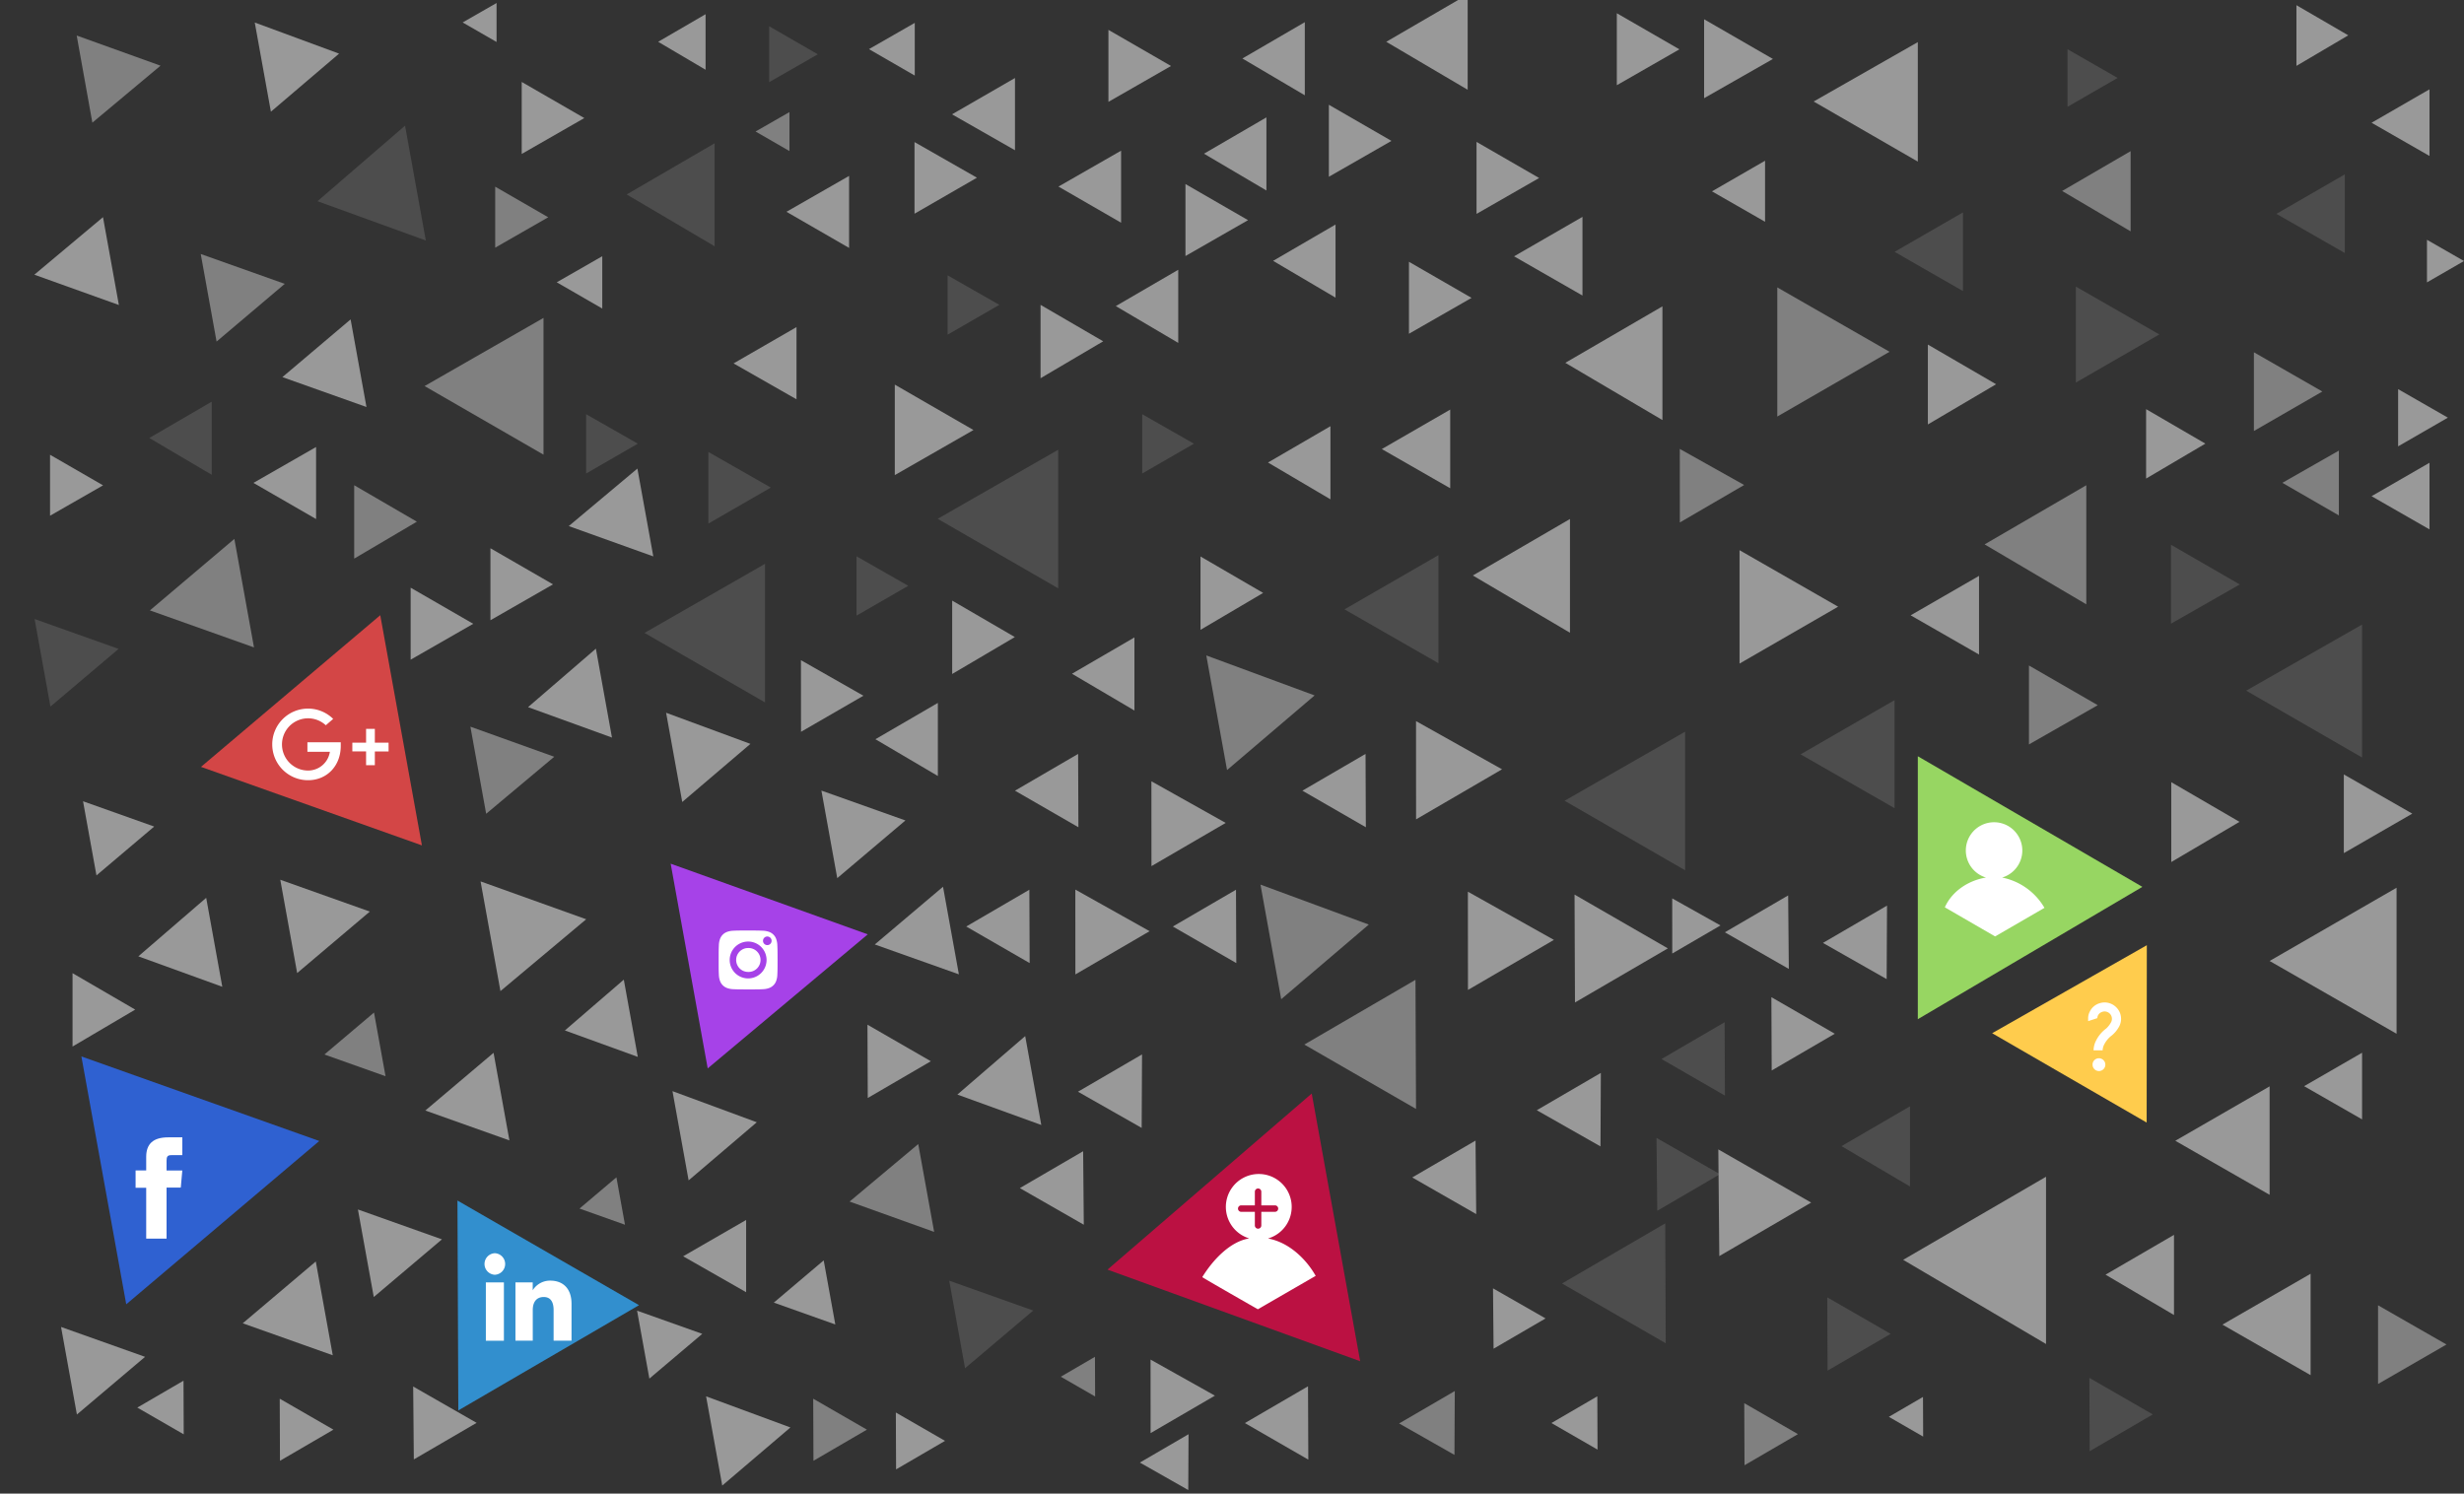 <svg xmlns="http://www.w3.org/2000/svg" viewBox="0 0 1470.13 891.24"><rect x="0" y="0" width="1470.13" height="891.24" fill="#333333" stroke="none"/><defs><style>.cls-1{fill:#4d4d4d;}.cls-2{fill:#999;}.cls-3{fill:gray;}.cls-4{fill:#ffcc4d;}.cls-5{fill:#97d662;}.cls-6{fill:#a642e8;}.cls-7{fill:#2f61d1;}.cls-8{fill:#bb1142;}.cls-9{fill:#d34646;}.cls-10{fill:#328fce;}.cls-11{fill:#fff;}</style></defs><title>RaspInst</title><g id="Branding"><polygon class="cls-1" points="1028.99 609.99 991.32 631.93 1029.17 653.75 1028.99 609.99"/><polygon class="cls-1" points="1026.22 700.64 988.35 679 988.79 722.49 1026.22 700.64"/><polygon class="cls-2" points="661.34 17.82 661.34 60.78 698.69 39.37 661.34 17.82"/><polygon class="cls-2" points="707.29 109.82 707.29 152.78 744.64 131.37 707.29 109.82"/><polygon class="cls-2" points="880.96 84.67 880.96 127.63 918.31 106.22 880.96 84.67"/><polygon class="cls-2" points="792.86 62.52 792.86 105.48 830.21 84.07 792.86 62.52"/><polygon class="cls-2" points="840.64 156.21 840.64 199.16 877.99 177.75 840.64 156.21"/><polygon class="cls-2" points="964.66 7.89 964.66 50.85 1002.01 29.44 964.66 7.89"/><polygon class="cls-2" points="665.74 182.65 702.99 204.61 702.99 160.98 665.74 182.65"/><polygon class="cls-2" points="756.54 275.99 793.8 297.95 793.8 254.32 756.54 275.99"/><polygon class="cls-2" points="718.35 91.71 755.6 113.67 755.6 70.04 718.35 91.71"/><polygon class="cls-2" points="759.59 155.65 796.84 177.61 796.84 133.98 759.59 155.65"/><polygon class="cls-2" points="827.1 24.94 875.67 53.56 875.67 -3.31 827.1 24.94"/><polygon class="cls-2" points="741.26 34.9 778.51 56.86 778.51 13.23 741.26 34.9"/><polygon class="cls-3" points="1060.41 248.55 1060.41 171.5 1127.4 209.9 1060.41 248.55"/><polygon class="cls-2" points="944.17 129.41 944.17 176.35 903.36 152.95 944.17 129.41"/><polygon class="cls-2" points="865.26 244.41 865.26 291.35 824.45 267.96 865.26 244.41"/><polygon class="cls-2" points="1016.75 11.5 1057.8 35.18 1016.75 58.59 1016.75 11.5"/><polygon class="cls-2" points="1144.25 96.43 1082.1 60.57 1144.25 25.13 1144.25 96.43"/><polygon class="cls-2" points="933.93 216.5 991.88 182.8 991.88 250.65 933.93 216.5"/><polygon class="cls-2" points="878.76 343.4 936.71 309.7 936.71 377.56 878.76 343.4"/><polygon class="cls-2" points="1190.96 229.28 1150.25 253.27 1150.25 205.61 1190.96 229.28"/><polygon class="cls-1" points="1233.58 63.73 1233.58 29.37 1263.45 46.5 1233.58 63.73"/><polygon class="cls-2" points="1053.11 95.91 1053.11 132.33 1021.44 114.18 1053.11 95.91"/><polygon class="cls-3" points="1395.47 307.56 1361.76 288.11 1395.47 268.89 1395.47 307.56"/><polygon class="cls-3" points="1230.37 113.96 1271.22 90.2 1271.22 138.04 1230.37 113.96"/><polygon class="cls-2" points="1315.82 264.72 1280.46 285.56 1280.46 244.15 1315.82 264.72"/><polygon class="cls-3" points="1344.78 257.18 1344.78 210.21 1385.62 233.62 1344.78 257.18"/><polygon class="cls-3" points="1418.85 825.84 1418.85 778.88 1459.68 802.28 1418.85 825.84"/><polygon class="cls-2" points="1430.83 266.34 1430.83 232.21 1460.51 249.22 1430.83 266.34"/><polygon class="cls-2" points="1409.31 628.18 1409.31 667.94 1374.74 648.13 1409.31 628.18"/><polygon class="cls-2" points="1378.61 760.07 1378.61 820.57 1326.01 790.41 1378.61 760.07"/><polygon class="cls-2" points="1449.54 276.14 1449.54 315.89 1414.98 296.08 1449.54 276.14"/><polygon class="cls-2" points="1449.54 53.3 1449.54 93.06 1414.98 73.25 1449.54 53.3"/><polygon class="cls-2" points="1401.08 21.08 1370.16 39.3 1370.16 3.1 1401.08 21.08"/><polygon class="cls-1" points="1238.56 228.28 1238.56 171.03 1288.34 199.56 1238.56 228.28"/><polygon class="cls-2" points="1448.04 168.5 1448.04 143.09 1470.13 155.75 1448.04 168.5"/><polygon class="cls-1" points="1399.02 104.05 1399.02 150.99 1358.21 127.6 1399.02 104.05"/><polygon class="cls-2" points="1354.15 648.25 1354.15 712.96 1297.88 680.71 1354.15 648.25"/><polygon class="cls-2" points="1429.9 529.72 1429.9 616.85 1354.15 573.42 1429.9 529.72"/><polygon class="cls-2" points="1398.43 509.07 1398.43 462.11 1439.27 485.51 1398.43 509.07"/><polygon class="cls-1" points="1171.19 126.74 1171.19 173.68 1130.38 150.28 1171.19 126.74"/><polygon class="cls-1" points="1130.38 417.77 1130.38 482.25 1074.31 450.12 1130.38 417.77"/><polygon class="cls-1" points="858.24 331.27 858.24 395.75 802.18 363.61 858.24 331.27"/><polygon class="cls-1" points="1295.3 325.07 1336.35 348.75 1295.3 372.16 1295.3 325.07"/><polygon class="cls-1" points="1409.31 452 1340.18 412.12 1409.31 372.69 1409.31 452"/><polygon class="cls-3" points="1184.1 324.84 1244.78 289.55 1244.78 360.6 1184.1 324.84"/><polygon class="cls-2" points="1336.18 490.4 1295.47 514.39 1295.47 466.73 1336.18 490.4"/><polygon class="cls-2" points="1037.88 395.96 1037.88 328.3 1096.7 362.02 1037.88 395.96"/><polygon class="cls-2" points="1180.78 343.63 1180.78 390.57 1139.97 367.17 1180.78 343.63"/><polygon class="cls-3" points="1210.56 397.11 1251.61 420.79 1210.56 444.2 1210.56 397.11"/><polygon class="cls-4" points="1280.79 669.84 1188.6 616.53 1280.89 564.02 1280.79 669.84"/><polygon class="cls-1" points="1098.73 683.91 1139.58 660.15 1139.58 707.99 1098.73 683.91"/><polygon class="cls-2" points="1135.52 751.75 1220.75 702.18 1220.75 801.98 1135.52 751.75"/><polygon class="cls-2" points="1256.25 760.61 1297.1 736.85 1297.1 784.68 1256.25 760.61"/><polygon class="cls-5" points="1278.24 529.2 1144.25 608.17 1144.25 451.26 1278.24 529.2"/><polygon class="cls-2" points="562.65 529.13 572.11 581.4 521.94 563.57 562.65 529.13"/><polygon class="cls-1" points="575.8 816.44 566.35 764.2 616.48 782.01 575.8 816.44"/><polygon class="cls-3" points="557.35 735.08 506.9 716.99 547.86 682.68 557.35 735.08"/><polygon class="cls-6" points="400.15 515.37 517.74 557.54 422.25 637.53 400.15 515.37"/><polygon class="cls-3" points="816.68 551.7 764.42 596.24 752.05 527.85 816.68 551.7"/><polygon class="cls-3" points="784.36 414.97 732.11 459.5 719.73 391.11 784.36 414.97"/><polygon class="cls-2" points="571.21 653.14 611.68 618.24 621.28 671.29 571.21 653.14"/><polygon class="cls-2" points="491.46 752.08 498.38 790.32 461.69 777.28 491.46 752.08"/><polygon class="cls-2" points="387.44 822.63 380.11 782.09 419.01 795.92 387.44 822.63"/><polygon class="cls-2" points="286.73 525.94 349.75 548.53 298.58 591.4 286.73 525.94"/><polygon class="cls-2" points="451.54 669.67 410.86 704.34 401.23 651.1 451.54 669.67"/><polygon class="cls-2" points="471.6 851.78 430.92 886.45 421.28 833.21 471.6 851.78"/><polygon class="cls-2" points="337.03 614.88 372.19 584.57 380.53 630.65 337.03 614.88"/><polygon class="cls-2" points="82.54 570.66 123.03 535.74 132.63 588.82 82.54 570.66"/><polygon class="cls-2" points="294.48 628.22 303.94 680.49 253.77 662.66 294.48 628.22"/><polygon class="cls-3" points="139.83 321.58 151.54 386.31 89.44 364.23 139.83 321.58"/><polygon class="cls-3" points="223.15 604.2 230.03 642.19 193.57 629.23 223.15 604.2"/><polygon class="cls-7" points="75.32 778.29 48.56 630.39 190.49 680.84 75.32 778.29"/><polygon class="cls-2" points="177.3 580.63 167.23 524.96 220.65 543.95 177.3 580.63"/><polygon class="cls-2" points="57.55 522.37 49.54 478.12 92 493.21 57.55 522.37"/><polygon class="cls-8" points="660.77 757.6 782.64 652.52 811.53 812.26 660.77 757.6"/><polygon class="cls-3" points="367.78 702.53 372.89 730.81 345.76 721.16 367.78 702.53"/><polygon class="cls-2" points="188.41 752.74 198.54 808.71 144.83 789.62 188.41 752.74"/><polygon class="cls-2" points="223.01 773.95 213.55 721.71 263.69 739.53 223.01 773.95"/><polygon class="cls-2" points="45.88 844.06 36.43 791.82 86.56 809.64 45.88 844.06"/><polygon class="cls-1" points="30.09 421.62 20.64 369.38 70.77 387.2 30.09 421.62"/><polygon class="cls-9" points="226.88 367.1 251.73 504.45 119.92 457.6 226.88 367.1"/><polygon class="cls-2" points="499.54 523.99 490.09 471.75 540.22 489.57 499.54 523.99"/><polygon class="cls-2" points="389.79 332.01 339.34 313.92 380.3 279.6 389.79 332.01"/><polygon class="cls-3" points="280.66 433.62 330.69 451.56 290.07 485.59 280.66 433.62"/><polygon class="cls-2" points="447.74 443.88 407.06 478.55 397.43 425.31 447.74 443.88"/><polygon class="cls-2" points="315.06 421.96 355.53 387.06 365.13 440.11 315.06 421.96"/><polygon class="cls-2" points="209.19 190.59 218.65 242.86 168.49 225.03 209.19 190.59"/><polygon class="cls-3" points="129.22 203.81 119.77 151.56 169.9 169.38 129.22 203.81"/><polygon class="cls-2" points="70.93 182 20.48 163.91 61.45 129.59 70.93 182"/><polygon class="cls-3" points="45.76 21.2 95.78 39.19 55.11 73.18 45.76 21.2"/><polygon class="cls-2" points="202.31 32 161.63 66.66 152 13.43 202.31 32"/><polygon class="cls-1" points="189.42 120.06 241.67 75 254.07 143.5 189.42 120.06"/><polygon class="cls-2" points="737.45 530.91 699.77 552.86 737.63 574.68 737.45 530.91"/><polygon class="cls-2" points="814.74 449.87 777.07 471.81 814.92 493.63 814.74 449.87"/><polygon class="cls-2" points="614.16 530.91 576.49 552.86 614.34 574.68 614.16 530.91"/><polygon class="cls-2" points="643.25 449.87 605.58 471.81 643.43 493.63 643.25 449.87"/><polygon class="cls-2" points="517.75 655.18 555.39 633.25 517.56 611.44 517.75 655.18"/><polygon class="cls-2" points="608.48 708.95 646.64 730.81 646.25 686.95 608.48 708.95"/><polygon class="cls-2" points="284.37 849.03 246.52 827.35 246.91 870.85 284.37 849.03"/><polygon class="cls-2" points="641.59 530.82 641.62 581.45 685.91 555.65 641.59 530.82"/><polygon class="cls-2" points="686.98 466.2 687.01 516.83 731.3 491.04 686.98 466.2"/><polygon class="cls-2" points="997.72 536.08 997.74 568.98 1026.52 552.22 997.72 536.08"/><polygon class="cls-2" points="681.17 673.03 681.39 629.17 643.16 651.44 681.17 673.03"/><polygon class="cls-2" points="109.49 823.87 81.93 839.92 109.62 855.88 109.49 823.87"/><polygon class="cls-2" points="534.64 876.8 563.85 859.78 534.5 842.86 534.64 876.8"/><polygon class="cls-2" points="922.15 786.72 890.8 768.77 891.13 804.79 922.15 786.72"/><polygon class="cls-2" points="686.47 811.28 686.5 855.14 724.87 832.8 686.47 811.28"/><polygon class="cls-3" points="867.79 868.15 867.99 830.05 834.78 849.39 867.79 868.15"/><polygon class="cls-2" points="780.42 827.22 742.75 849.16 780.6 870.98 780.42 827.22"/><polygon class="cls-1" points="993.55 730 931.97 765.87 993.84 801.53 993.55 730"/><polygon class="cls-2" points="953.03 833.2 925.65 849.14 953.16 865 953.03 833.2"/><polygon class="cls-3" points="485.35 871.67 517.23 853.09 485.19 834.62 485.35 871.67"/><polygon class="cls-2" points="167.05 871.67 198.94 853.09 166.9 834.62 167.05 871.67"/><polygon class="cls-3" points="1040.85 874.33 1072.74 855.76 1040.7 837.29 1040.85 874.33"/><polygon class="cls-2" points="708.97 889.12 709.14 855.81 680.1 872.73 708.97 889.12"/><polygon class="cls-3" points="653.3 809.63 632.92 821.5 653.4 833.3 653.3 809.63"/><polygon class="cls-2" points="1147.34 833.57 1126.97 845.44 1147.44 857.24 1147.34 833.57"/><polygon class="cls-10" points="273.45 841.61 381.27 778.81 272.93 716.37 273.45 841.61"/><polygon class="cls-1" points="1090.41 817.87 1128.06 795.94 1090.23 774.14 1090.41 817.87"/><polygon class="cls-1" points="1246.8 865.93 1284.45 844 1246.61 822.19 1246.8 865.93"/><polygon class="cls-3" points="844.54 584.67 778.22 623.3 844.86 661.71 844.54 584.67"/><polygon class="cls-2" points="1057.07 638.77 1094.72 616.84 1056.89 595.03 1057.07 638.77"/><polygon class="cls-2" points="842.6 702.6 880.77 724.46 880.37 680.6 842.6 702.6"/><polygon class="cls-2" points="1080.62 717.59 1025.23 685.87 1025.81 749.52 1080.62 717.59"/><polygon class="cls-2" points="875.81 532.08 875.85 590.71 927.13 560.84 875.81 532.08"/><polygon class="cls-2" points="844.86 430.29 844.89 488.92 896.18 459.05 844.86 430.29"/><polygon class="cls-2" points="954.92 684.07 955.14 640.21 916.91 662.48 954.92 684.07"/><polygon class="cls-2" points="939.7 598.19 995.12 565.91 939.44 533.81 939.7 598.19"/><polygon class="cls-2" points="1029.12 556.31 1067.29 578.17 1066.89 534.31 1029.12 556.31"/><polygon class="cls-3" points="1002.24 267.88 1002.27 311.75 1040.64 289.4 1002.24 267.88"/><polygon class="cls-2" points="1125.66 584.24 1125.88 540.38 1087.65 562.65 1125.66 584.24"/><polygon class="cls-2" points="188.59 309.72 188.59 266.73 151.21 288.15 188.59 309.72"/><polygon class="cls-2" points="605.58 46.55 568.02 68.22 605.58 89.65 605.58 46.55"/><polygon class="cls-2" points="545.64 127.52 582.89 106.03 545.64 84.78 545.64 127.52"/><polygon class="cls-2" points="80.67 602.44 43.28 580.7 43.28 624.48 80.67 602.44"/><polygon class="cls-2" points="545.79 45.09 545.79 13.65 518.45 29.32 545.79 45.09"/><polygon class="cls-1" points="458.94 15.68 458.94 49.01 487.93 32.4 458.94 15.68"/><polygon class="cls-1" points="349.7 282.55 380.55 264.75 349.7 247.16 349.7 282.55"/><polygon class="cls-1" points="565.39 199.7 596.24 181.9 565.39 164.3 565.39 199.7"/><polygon class="cls-1" points="681.49 282.55 712.34 264.75 681.49 247.16 681.49 282.55"/><polygon class="cls-1" points="511.04 367.35 541.9 349.55 511.04 331.95 511.04 367.35"/><polygon class="cls-3" points="248.72 311.29 211.33 289.55 211.33 333.33 248.72 311.29"/><polygon class="cls-1" points="373.91 116.03 426.38 146.95 426.38 85.5 373.91 116.03"/><polygon class="cls-2" points="506.61 147.94 506.61 104.96 469.24 126.38 506.61 147.94"/><polygon class="cls-3" points="324.28 271.3 324.28 189.7 253.33 230.37 324.28 271.3"/><polygon class="cls-2" points="359.34 184.12 359.34 152.88 332.18 168.45 359.34 184.12"/><polygon class="cls-3" points="295.46 111.4 295.46 147.78 327.1 129.65 295.46 111.4"/><polygon class="cls-2" points="29.86 271.36 29.86 307.74 61.5 289.61 29.86 271.36"/><polygon class="cls-2" points="392.68 24.94 420.98 41.62 420.98 8.48 392.68 24.94"/><polygon class="cls-3" points="471.02 90.14 471.02 66.89 450.8 78.47 471.02 90.14"/><polygon class="cls-2" points="296.27 25.05 296.27 1.8 276.05 13.39 296.27 25.05"/><polygon class="cls-2" points="311.28 48.9 311.28 91.86 348.63 70.45 311.28 48.9"/><polygon class="cls-2" points="292.61 327.14 292.61 370.1 329.96 348.69 292.61 327.14"/><polygon class="cls-2" points="668.89 132.89 668.89 89.91 631.52 111.33 668.89 132.89"/><polygon class="cls-2" points="533.88 229.51 533.88 283.5 580.82 256.6 533.88 229.51"/><polygon class="cls-2" points="475.23 195.18 437.67 216.85 475.23 238.27 475.23 195.18"/><polygon class="cls-1" points="422.64 312.43 459.9 290.94 422.64 269.69 422.64 312.43"/><polygon class="cls-2" points="658.22 203.66 620.84 181.92 620.84 225.69 658.22 203.66"/><polygon class="cls-2" points="753.65 353.8 716.27 332.06 716.27 375.83 753.65 353.8"/><polygon class="cls-1" points="89.08 261.35 126.33 283.31 126.33 239.68 89.08 261.35"/><polygon class="cls-1" points="456.45 419.14 456.45 336.44 384.55 377.66 456.45 419.14"/><polygon class="cls-1" points="631.37 351.06 631.37 268.37 559.46 309.58 631.37 351.06"/><polygon class="cls-1" points="1005.4 519.3 1005.4 436.61 933.5 477.82 1005.4 519.3"/><polygon class="cls-2" points="245.01 350.68 245.01 393.64 282.36 372.23 245.01 350.68"/><polygon class="cls-2" points="445.17 727.97 407.6 749.64 445.17 771.07 445.17 727.97"/><polygon class="cls-2" points="477.92 436.68 515.15 415.15 477.88 393.94 477.92 436.68"/><polygon class="cls-2" points="605.5 380.14 568.11 358.39 568.11 402.17 605.5 380.14"/><polygon class="cls-2" points="522.31 441.1 559.57 463.05 559.57 419.43 522.31 441.1"/><polygon class="cls-2" points="639.59 402.03 676.85 423.98 676.85 380.36 639.59 402.03"/><path class="cls-11" d="M740.57,723.11a1.93,1.93,0,0,1,0-3.86h8.13v-8.14a1.93,1.93,0,0,1,3.86,0v8.14h8.14a1.93,1.93,0,0,1,0,3.86h-8.14v8.13a1.93,1.93,0,1,1-3.86,0v-8.13ZM785,761.32c-6-10.6-16.45-20.16-28.45-22.29a19.64,19.64,0,1,0-11.22-.06h0c-11.62,1.93-21.83,13.07-28,23.09.44.53,33.16,19.2,33.16,19.2Z"/><g id="Group_21" data-name="Group 21"><path id="Path_57" data-name="Path 57" class="cls-11" d="M1160.37,541.41l30,17.37,29.45-17.06a37.82,37.82,0,0,0-25.26-18.08,16.85,16.85,0,1,0-9.62,0h0C1175,525.25,1164.86,531.36,1160.37,541.41Z"/></g><path class="cls-11" d="M446.36,565.69a7.13,7.13,0,0,0-7.13,7.13h0a7.13,7.13,0,0,0,7.13,7.14h0a7.14,7.14,0,1,0,0-14.27Z"/><path class="cls-11" d="M463.8,564.17a12,12,0,0,0-.74-4,7.06,7.06,0,0,0-4.06-4.06,12,12,0,0,0-4-.74c-2.26-.1-2.93-.12-8.65-.12s-6.39,0-8.65.12a12,12,0,0,0-4,.74,7.09,7.09,0,0,0-4.06,4.06,12,12,0,0,0-.74,4c-.1,2.26-.12,2.94-.12,8.65s0,6.4.12,8.65a12,12,0,0,0,.74,4,7.09,7.09,0,0,0,4.06,4.06,12,12,0,0,0,4,.74c2.26.1,2.94.12,8.65.12s6.4,0,8.65-.12a12,12,0,0,0,4-.74,7.06,7.06,0,0,0,4.06-4.06,12,12,0,0,0,.74-4c.1-2.26.13-2.94.13-8.65S463.9,566.42,463.8,564.17Zm-6.43,8.66h0a11,11,0,1,1-11-11,11,11,0,0,1,11,11Zm3-11.44a2.55,2.55,0,0,1-2.56,2.57h0a2.57,2.57,0,1,1,2.57-2.57Z"/><rect class="cls-11" x="289.88" y="765.22" width="10.77" height="34.81"/><path class="cls-11" d="M295.22,747.81a6.43,6.43,0,0,0-6.13,6.13h0a6.44,6.44,0,0,0,6.13,6.72h0a6.43,6.43,0,0,0,0-12.85Z"/><path class="cls-11" d="M341,800V778c0-9.32-5.28-13.83-12.67-13.83a12.14,12.14,0,0,0-10.49,5.75v-4.69H307.54V800h10.33V781.75c0-4.89,2.26-7.81,6.57-7.81,3.95,0,5.87,2.8,5.87,7.81V800Z"/><path class="cls-11" d="M183.42,442.92l0,5.69h13.4a13.15,13.15,0,0,1-13,11.18h0a15.59,15.59,0,0,1-11.43-26.18h0a15.58,15.58,0,0,1,22-.84l4.4-3.79a21.34,21.34,0,0,0-15-6.15h0a21.36,21.36,0,0,0-21.36,21.37h0a21.36,21.36,0,0,0,21.36,21.36h0c11.35,0,19.52-8.64,19.52-20.43l0-2.21Z"/><polygon class="cls-11" points="231.84 443.14 223.65 443.14 223.65 434.94 218.42 434.94 218.42 443.15 210.22 443.15 210.22 448.38 218.42 448.38 218.42 456.59 223.65 456.59 223.65 448.39 231.85 448.39 231.84 443.14"/><path class="cls-11" d="M108.78,689.29h-6.6c-2.32,0-2.8,1-2.8,3.35v5.8h9.39l-.91,10.19H99.38v30.46H87.23V708.75H80.9V698.43h6.33v-8.14c0-7.64,4.08-11.62,13.13-11.62h8.42Z"/><path class="cls-11" d="M1249.63,632.57a3.61,3.61,0,0,0-1.11,2.68A3.8,3.8,0,0,0,1255,638a3.65,3.65,0,0,0,1.13-2.73,3.57,3.57,0,0,0-1.13-2.68A3.82,3.82,0,0,0,1249.63,632.57Z"/><path class="cls-11" d="M1265.53,608a10.5,10.5,0,0,0-.55-3.28,9.94,9.94,0,0,0-9.24-6.56,10.06,10.06,0,0,0-3.31.57,9.57,9.57,0,0,0-5.62,5,8.5,8.5,0,0,0-.94,3.83v1.76l5.48-1.79a5.12,5.12,0,0,1,.34-1.49,4.23,4.23,0,0,1,2.53-2.23,4.55,4.55,0,0,1,1.47-.27,4.45,4.45,0,0,1,1.89.45,4.34,4.34,0,0,1,2.25,2.52,4.45,4.45,0,0,1,.24,1.45,4.54,4.54,0,0,1-.45,1.91,14.36,14.36,0,0,1-2.88,3.78,20.29,20.29,0,0,0-6.25,7.51,12.83,12.83,0,0,0-1.37,5.57h5.41a7.71,7.71,0,0,1,.81-3.23,15.6,15.6,0,0,1,3.84-5,17.87,17.87,0,0,0,5.35-6.27h0A9.83,9.83,0,0,0,1265.53,608Z"/></g></svg>